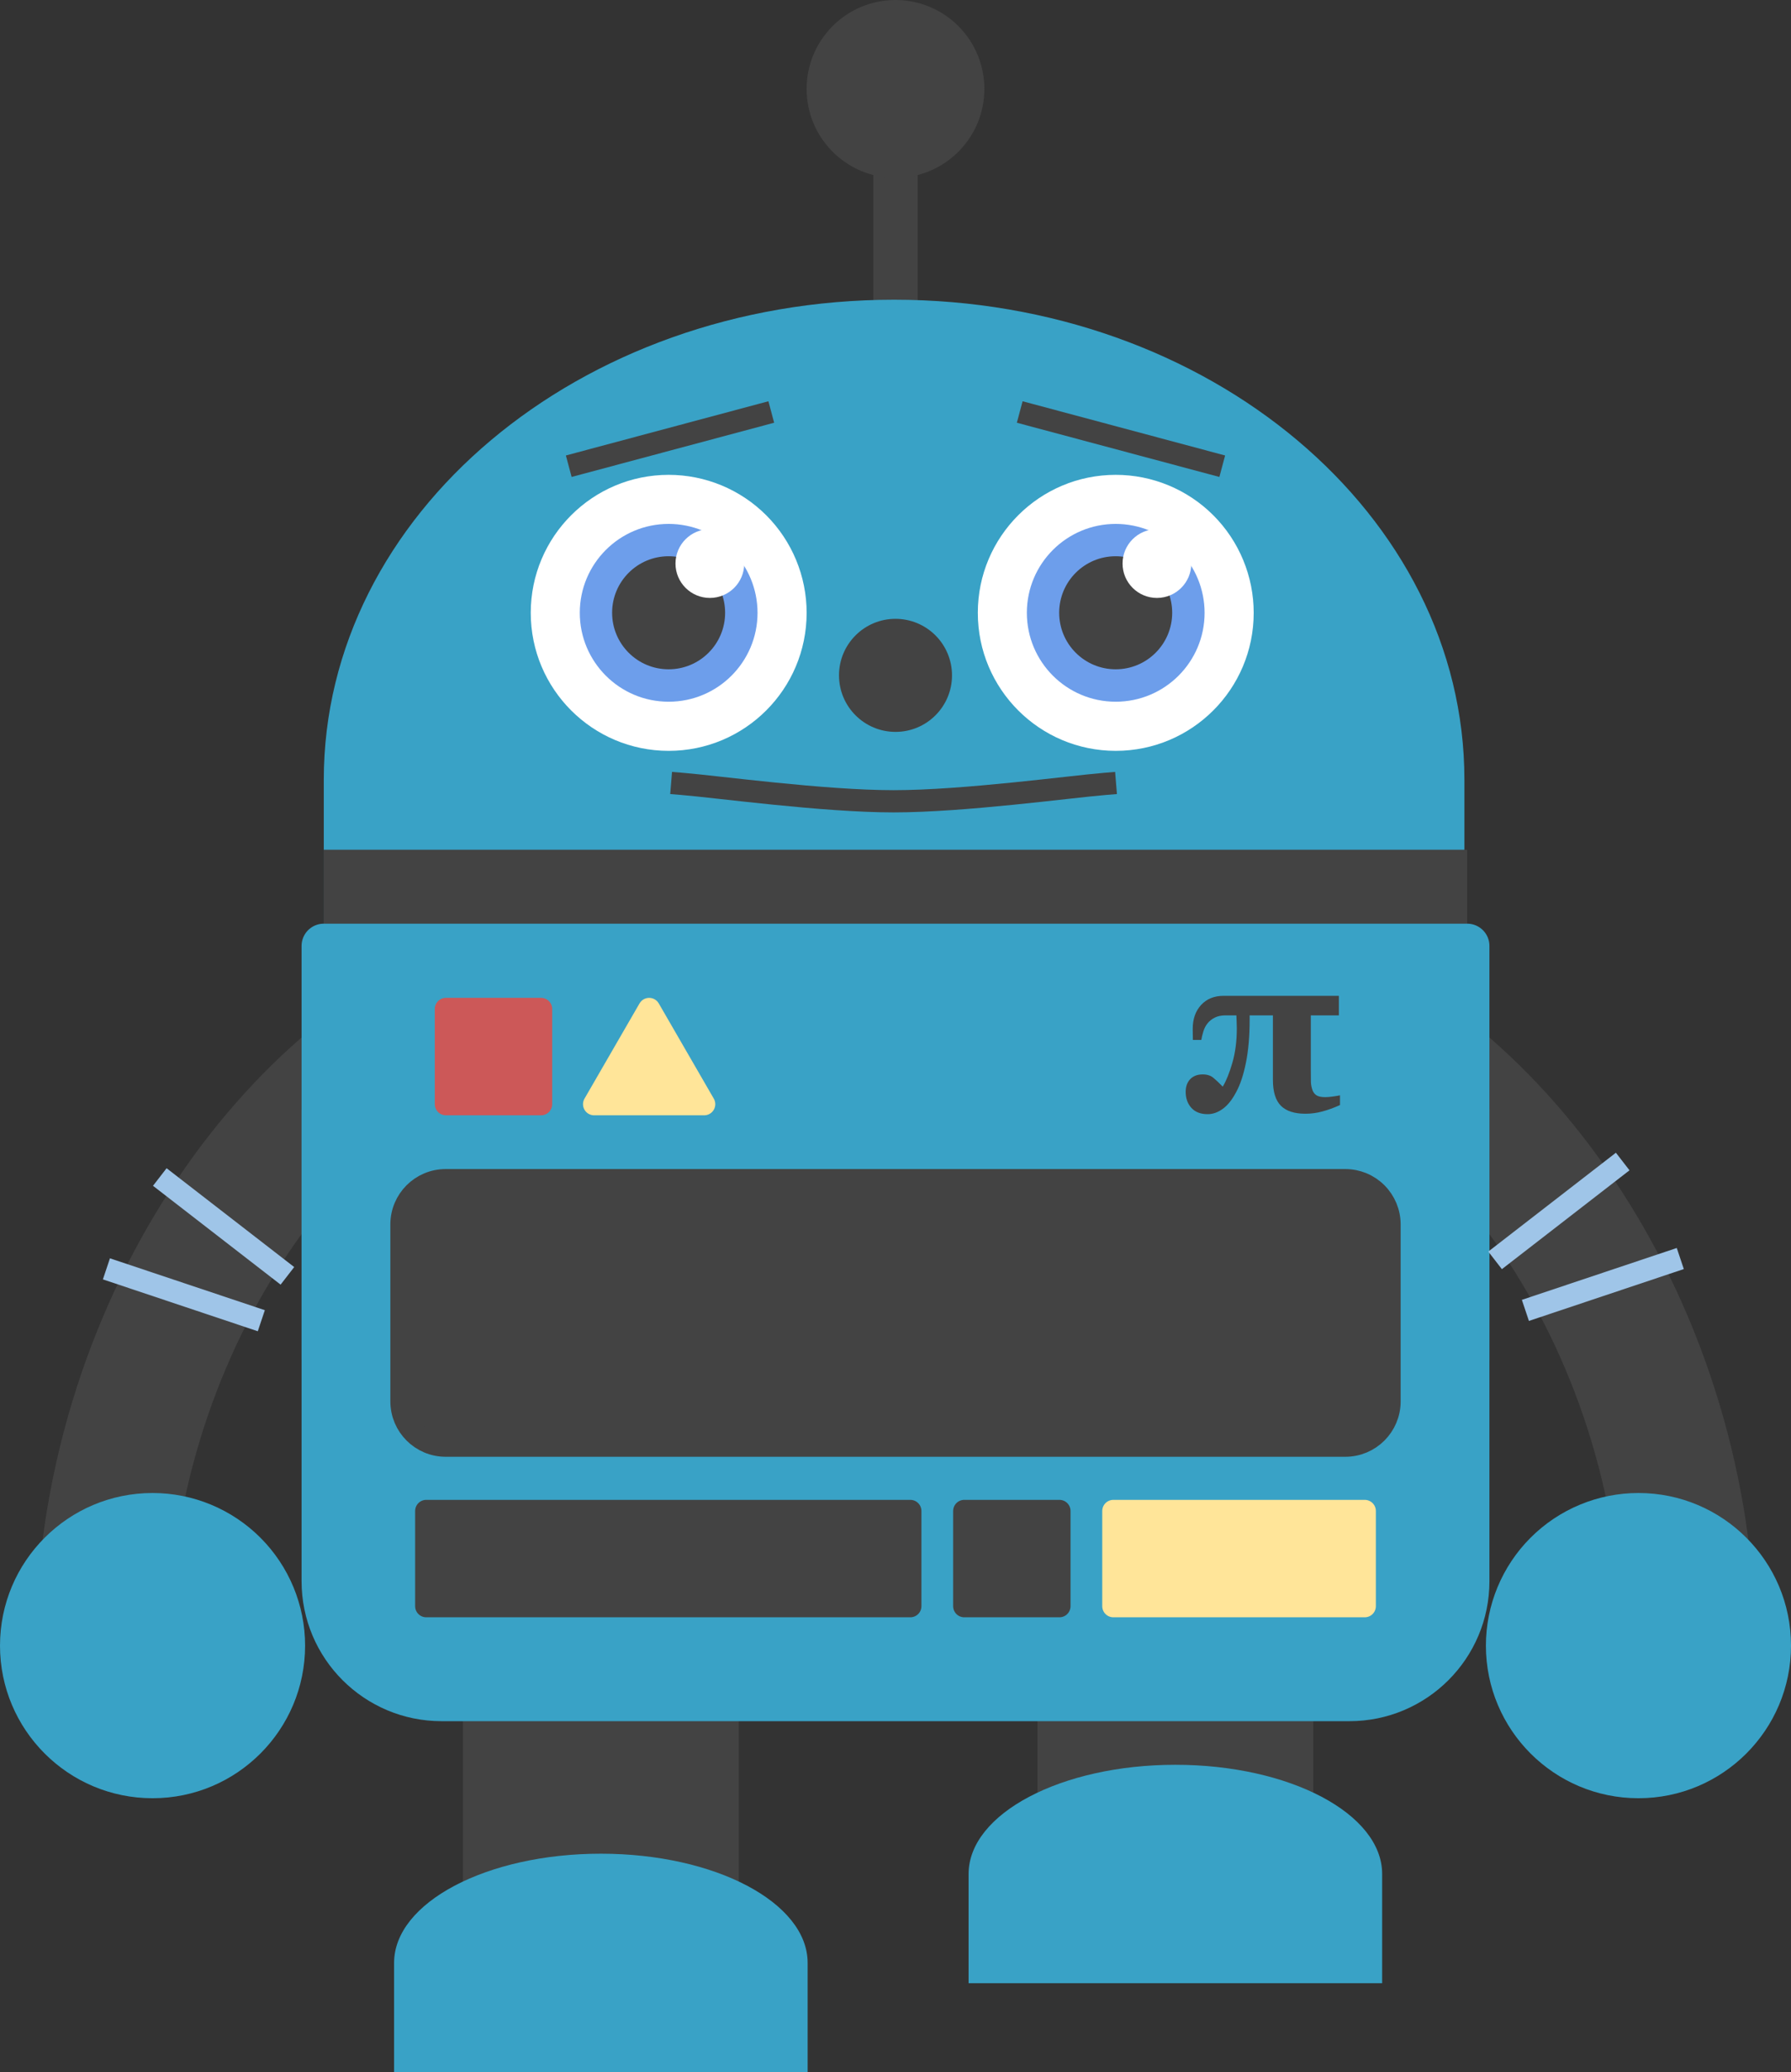 <?xml version="1.0" encoding="UTF-8" standalone="no"?>
<svg
   xmlns:dc="http://purl.org/dc/elements/1.1/"
   xmlns:cc="http://creativecommons.org/ns#"
   xmlns:rdf="http://www.w3.org/1999/02/22-rdf-syntax-ns#"
   xmlns:svg="http://www.w3.org/2000/svg"
   xmlns="http://www.w3.org/2000/svg"
   xmlns:sodipodi="http://sodipodi.sourceforge.net/DTD/sodipodi-0.dtd"
   xmlns:inkscape="http://www.inkscape.org/namespaces/inkscape"
   version="1.1"
   viewBox="0 0 322.446 372.898"
   stroke-miterlimit="10"
   id="svg127"
   sodipodi:docname="Ludolf - right leg up.svg"
   width="322.446"
   height="372.898"
   style="fill:none;stroke:none;stroke-linecap:square;stroke-miterlimit:10"
   inkscape:version="0.92.3 (2405546, 2018-03-11)">
  <rect x="0" y="0" width="322.446" height="372.898" fill="#333333" stroke="none"/>
  <defs
     id="defs131" />
  <sodipodi:namedview
     pagecolor="#ffffff"
     bordercolor="#666666"
     borderopacity="1"
     objecttolerance="10"
     gridtolerance="10"
     guidetolerance="10"
     inkscape:pageopacity="0"
     inkscape:pageshadow="2"
     inkscape:window-width="1920"
     inkscape:window-height="1018"
     id="namedview129"
     showgrid="false"
     inkscape:zoom="0.60970335"
     inkscape:cx="162.08902"
     inkscape:cy="186.51836"
     inkscape:window-x="-8"
     inkscape:window-y="-8"
     inkscape:window-maximized="1"
     inkscape:current-layer="svg127" />
  <clipPath
     id="p.0">
    <path
       d="M 0,0 H 339.648 V 387.074 H 0 Z"
       id="path2"
       inkscape:connector-curvature="0"
       style="clip-rule:nonzero" />
  </clipPath>
  <g
     clip-path="url(#p.0)"
     id="g125"
     transform="translate(-7.735,-7.157)">
    <path
       d="M 0,0 H 339.648 V 387.074 H 0 Z"
       id="path5"
       inkscape:connector-curvature="0"
       style="fill:#000000;fill-opacity:0;fill-rule:evenodd" />
    <path
       d="M 168.958,26.47 V 127.604"
       id="path7"
       inkscape:connector-curvature="0"
       style="fill:#000000;fill-opacity:0;fill-rule:evenodd" />
    <path
       d="M 168.958,26.47 V 127.604"
       id="path9"
       inkscape:connector-curvature="0"
       style="fill-rule:evenodd;stroke:#434343;stroke-width:8;stroke-linecap:butt;stroke-linejoin:round" />
    <path
       d="m 66.029,233.882 v -86.394 0 c 0,-47.714 45.97,-86.394 102.677,-86.394 56.707,0 102.677,38.68 102.677,86.394 v 86.394 z"
       id="path11"
       inkscape:connector-curvature="0"
       style="fill:#39a2c6;fill-rule:evenodd" />
    <path
       d="m 141.494,239.195 v 0 c 0,-15.168 12.296,-27.465 27.465,-27.465 v 0 c 7.284,0 14.27,2.894 19.42,8.044 5.151,5.151 8.044,12.136 8.044,19.42 v 0 c 0,15.168 -12.296,27.465 -27.465,27.465 v 0 c -15.168,0 -27.465,-12.296 -27.465,-27.465 z"
       id="path13"
       inkscape:connector-curvature="0"
       style="fill:#cfe2f3;fill-rule:evenodd" />
    <path
       d="m 311.824,304.499 c 0,-58.884 -35.717,-106.173 -71.433,-117.768 -35.717,-11.595 -71.433,12.506 -71.433,25.012"
       id="path15"
       inkscape:connector-curvature="0"
       style="fill:#000000;fill-opacity:0;fill-rule:evenodd" />
    <path
       d="m 311.824,304.499 c 0,-58.884 -35.717,-106.173 -71.433,-117.768 -35.717,-11.595 -71.433,12.506 -71.433,25.012"
       id="path17"
       inkscape:connector-curvature="0"
       style="fill-rule:evenodd;stroke:#434343;stroke-width:24;stroke-linecap:butt;stroke-linejoin:round" />
    <path
       d="m 26.092,304.499 c 0,-58.884 35.717,-106.173 71.433,-117.768 35.717,-11.595 71.433,12.506 71.433,25.012"
       id="path19"
       inkscape:connector-curvature="0"
       style="fill:#000000;fill-opacity:0;fill-rule:evenodd" />
    <path
       d="m 26.092,304.499 c 0,-58.884 35.717,-106.173 71.433,-117.768 35.717,-11.595 71.433,12.506 71.433,25.012"
       id="path21"
       inkscape:connector-curvature="0"
       style="fill-rule:evenodd;stroke:#434343;stroke-width:24;stroke-linecap:butt;stroke-linejoin:round" />
    <path
       d="m 194.512,278.627 h 49.669 v 74.457 h -49.669 z"
       id="path23"
       inkscape:connector-curvature="0"
       style="fill:#434343;fill-rule:evenodd" />
    <path
       d="M 91.079,278.627 H 140.748 V 353.084 H 91.079 Z"
       id="path25"
       inkscape:connector-curvature="0"
       style="fill:#434343;fill-rule:evenodd" />
    <path
       d="m 66.029,160.07 h 205.858 v 74.457 H 66.029 Z"
       id="path27"
       inkscape:connector-curvature="0"
       style="fill:#434343;fill-rule:evenodd" />
    <path
       d="m 66.029,177.381 h 205.858 v 74.457 H 66.029 Z"
       id="path29"
       inkscape:connector-curvature="0"
       style="fill:#39a2c6;fill-rule:evenodd" />
    <path
       d="m 66.029,177.381 h 205.858 v 74.457 H 66.029 Z"
       id="path31"
       inkscape:connector-curvature="0"
       style="fill-rule:evenodd;stroke:#39a2c6;stroke-width:8;stroke-linecap:butt;stroke-linejoin:round" />
    <path
       d="m 66.029,206.916 v 0 c 0,-11.707 9.49,-21.197 21.197,-21.197 H 250.69 c 5.622,0 11.013,2.233 14.989,6.209 3.975,3.975 6.209,9.367 6.209,14.989 V 291.703 c 0,11.707 -9.49,21.197 -21.197,21.197 H 87.226 c -11.707,0 -21.197,-9.49 -21.197,-21.197 z"
       id="path33"
       inkscape:connector-curvature="0"
       style="fill:#39a2c6;fill-rule:evenodd" />
    <path
       d="m 66.029,206.916 v 0 c 0,-11.707 9.49,-21.197 21.197,-21.197 H 250.69 c 5.622,0 11.013,2.233 14.989,6.209 3.975,3.975 6.209,9.367 6.209,14.989 V 291.703 c 0,11.707 -9.49,21.197 -21.197,21.197 H 87.226 c -11.707,0 -21.197,-9.49 -21.197,-21.197 z"
       id="path35"
       inkscape:connector-curvature="0"
       style="fill-rule:evenodd;stroke:#39a2c6;stroke-width:8;stroke-linecap:butt;stroke-linejoin:round" />
    <path
       d="m 183.777,117.444 v 0 c 0,-13.716 11.119,-24.835 24.835,-24.835 v 0 c 6.587,0 12.903,2.617 17.561,7.274 4.657,4.657 7.274,10.974 7.274,17.561 v 0 c 0,13.716 -11.119,24.835 -24.835,24.835 v 0 c -13.716,0 -24.835,-11.119 -24.835,-24.835 z"
       id="path37"
       inkscape:connector-curvature="0"
       style="fill:#ffffff;fill-rule:evenodd" />
    <path
       d="m 192.607,117.439 v 0 c 0,-8.837 7.163,-16 16,-16 v 0 c 4.243,0 8.313,1.686 11.314,4.686 3.001,3.001 4.686,7.07 4.686,11.314 v 0 c 0,8.837 -7.163,16 -16,16 v 0 c -8.837,0 -16,-7.163 -16,-16 z"
       id="path39"
       inkscape:connector-curvature="0"
       style="fill:#6d9eeb;fill-rule:evenodd" />
    <path
       d="m 198.425,117.43 v 0 c 0,-5.619 4.555,-10.173 10.173,-10.173 v 0 c 2.698,0 5.286,1.072 7.194,2.98 1.908,1.908 2.98,4.495 2.98,7.194 v 0 c 0,5.619 -4.555,10.173 -10.173,10.173 v 0 c -5.619,0 -10.173,-4.555 -10.173,-10.173 z"
       id="path41"
       inkscape:connector-curvature="0"
       style="fill:#434343;fill-rule:evenodd" />
    <path
       d="m 152.958,23.157 v 0 c 0,-8.837 7.163,-16 16,-16 v 0 c 4.243,0 8.313,1.686 11.314,4.686 3.001,3.001 4.686,7.07 4.686,11.314 v 0 c 0,8.837 -7.163,16 -16,16 v 0 c -8.837,0 -16,-7.163 -16,-16 z"
       id="path43"
       inkscape:connector-curvature="0"
       style="fill:#434343;fill-rule:evenodd" />
    <path
       d="m 193.255,81.816 32.598,8.724"
       id="path45"
       inkscape:connector-curvature="0"
       style="fill:#000000;fill-opacity:0;fill-rule:evenodd" />
    <path
       d="m 193.255,81.816 32.598,8.724"
       id="path47"
       inkscape:connector-curvature="0"
       style="fill-rule:evenodd;stroke:#434343;stroke-width:4;stroke-linecap:butt;stroke-linejoin:round" />
    <path
       d="m 78.685,380.055 v -19.654 0 c 0,-10.854 16.668,-19.654 37.228,-19.654 20.561,0 37.228,8.799 37.228,19.654 v 19.654 z"
       id="path49"
       inkscape:connector-curvature="0"
       style="fill:#39a2c6;fill-rule:evenodd" />
    <path
       d="m 182.118,364.055 v -19.654 0 c 0,-10.854 16.668,-19.654 37.228,-19.654 20.561,0 37.228,8.799 37.228,19.654 v 19.654 z"
       id="path51"
       inkscape:connector-curvature="0"
       style="fill:#39a2c6;fill-rule:evenodd" />
    <path
       d="m 144.662,81.816 -32.598,8.724"
       id="path53"
       inkscape:connector-curvature="0"
       style="fill:#000000;fill-opacity:0;fill-rule:evenodd" />
    <path
       d="m 144.662,81.816 -32.598,8.724"
       id="path55"
       inkscape:connector-curvature="0"
       style="fill-rule:evenodd;stroke:#434343;stroke-width:4;stroke-linecap:butt;stroke-linejoin:round" />
    <path
       d="m 7.735,303.302 v 0 c 0,-15.168 12.296,-27.465 27.465,-27.465 v 0 c 7.284,0 14.27,2.894 19.42,8.044 5.151,5.151 8.044,12.136 8.044,19.42 v 0 c 0,15.168 -12.296,27.465 -27.465,27.465 v 0 c -15.168,0 -27.465,-12.296 -27.465,-27.465 z"
       id="path57"
       inkscape:connector-curvature="0"
       style="fill:#39a2c6;fill-rule:evenodd" />
    <path
       d="m 15.919,314.672 v 0 c 0,-5.619 4.555,-10.173 10.173,-10.173 v 0 c 2.698,0 5.286,1.072 7.194,2.98 1.908,1.908 2.98,4.495 2.98,7.194 v 0 c 0,5.619 -4.555,10.173 -10.173,10.173 v 0 c -5.619,0 -10.173,-4.555 -10.173,-10.173 z"
       id="path59"
       inkscape:connector-curvature="0"
       style="fill:#39a2c6;fill-rule:evenodd" />
    <path
       d="m 330.181,303.302 v 0 c 0,-15.168 -12.296,-27.465 -27.465,-27.465 v 0 c -7.284,0 -14.27,2.894 -19.42,8.044 -5.151,5.151 -8.044,12.136 -8.044,19.42 v 0 c 0,15.168 12.296,27.465 27.465,27.465 v 0 c 15.168,0 27.465,-12.296 27.465,-27.465 z"
       id="path61"
       inkscape:connector-curvature="0"
       style="fill:#39a2c6;fill-rule:evenodd" />
    <path
       d="m 321.997,314.672 v 0 c 0,-5.619 -4.555,-10.173 -10.173,-10.173 v 0 c -2.698,0 -5.286,1.072 -7.194,2.98 -1.908,1.908 -2.98,4.495 -2.98,7.194 v 0 c 0,5.619 4.555,10.173 10.173,10.173 v 0 c 5.619,0 10.173,-4.555 10.173,-10.173 z"
       id="path63"
       inkscape:connector-curvature="0"
       style="fill:#39a2c6;fill-rule:evenodd" />
    <path
       d="m 52.885,244.197 -24.094,-8.063"
       id="path65"
       inkscape:connector-curvature="0"
       style="fill:#000000;fill-opacity:0;fill-rule:evenodd" />
    <path
       d="m 52.885,244.197 -24.094,-8.063"
       id="path67"
       inkscape:connector-curvature="0"
       style="fill-rule:evenodd;stroke:#9fc5e8;stroke-width:4;stroke-linecap:butt;stroke-linejoin:round" />
    <path
       d="M 57.897,235.534 38.086,220.196"
       id="path69"
       inkscape:connector-curvature="0"
       style="fill:#000000;fill-opacity:0;fill-rule:evenodd" />
    <path
       d="M 57.897,235.534 38.086,220.196"
       id="path71"
       inkscape:connector-curvature="0"
       style="fill-rule:evenodd;stroke:#9fc5e8;stroke-width:4;stroke-linecap:butt;stroke-linejoin:round" />
    <path
       d="m 284.259,242.339 24.094,-8.063"
       id="path73"
       inkscape:connector-curvature="0"
       style="fill:#000000;fill-opacity:0;fill-rule:evenodd" />
    <path
       d="m 284.259,242.339 24.094,-8.063"
       id="path75"
       inkscape:connector-curvature="0"
       style="fill-rule:evenodd;stroke:#9fc5e8;stroke-width:4;stroke-linecap:butt;stroke-linejoin:round" />
    <path
       d="m 278.488,232.747 19.811,-15.339"
       id="path77"
       inkscape:connector-curvature="0"
       style="fill:#000000;fill-opacity:0;fill-rule:evenodd" />
    <path
       d="m 278.488,232.747 19.811,-15.339"
       id="path79"
       inkscape:connector-curvature="0"
       style="fill-rule:evenodd;stroke:#9fc5e8;stroke-width:4;stroke-linecap:butt;stroke-linejoin:round" />
    <path
       d="m 80.013,227.502 v 0 c 0,-4.398 3.565,-7.963 7.963,-7.963 H 249.94 c 2.112,0 4.138,0.839 5.631,2.332 1.493,1.493 2.332,3.519 2.332,5.631 v 31.853 c 0,4.398 -3.565,7.963 -7.963,7.963 H 87.977 c -4.398,0 -7.963,-3.565 -7.963,-7.963 z"
       id="path81"
       inkscape:connector-curvature="0"
       style="fill:#434343;fill-rule:evenodd" />
    <path
       d="m 80.013,227.502 v 0 c 0,-4.398 3.565,-7.963 7.963,-7.963 H 249.94 c 2.112,0 4.138,0.839 5.631,2.332 1.493,1.493 2.332,3.519 2.332,5.631 v 31.853 c 0,4.398 -3.565,7.963 -7.963,7.963 H 87.977 c -4.398,0 -7.963,-3.565 -7.963,-7.963 z"
       id="path83"
       inkscape:connector-curvature="0"
       style="fill-rule:evenodd;stroke:#434343;stroke-width:4;stroke-linecap:butt;stroke-linejoin:round" />
    <path
       d="m 114.699,205.867 9.906,-17.134 9.906,17.134 z"
       id="path85"
       inkscape:connector-curvature="0"
       style="fill:#ffe599;fill-rule:evenodd" />
    <path
       d="m 114.699,205.867 9.906,-17.134 9.906,17.134 z"
       id="path87"
       inkscape:connector-curvature="0"
       style="fill-rule:evenodd;stroke:#ffe599;stroke-width:4;stroke-linecap:butt;stroke-linejoin:round" />
    <path
       d="m 88.013,188.732 h 17.134 v 17.134 H 88.013 Z"
       id="path89"
       inkscape:connector-curvature="0"
       style="fill:#cc5858;fill-rule:evenodd" />
    <path
       d="m 88.013,188.732 h 17.134 v 17.134 H 88.013 Z"
       id="path91"
       inkscape:connector-curvature="0"
       style="fill-rule:evenodd;stroke:#cc5858;stroke-width:4;stroke-linecap:butt;stroke-linejoin:round" />
    <path
       d="m 130.555,148.226 c 6.343,0.522 25.372,3.131 38.058,3.131 12.685,0 31.713,-2.609 38.055,-3.131"
       id="path93"
       inkscape:connector-curvature="0"
       style="fill:#000000;fill-opacity:0;fill-rule:evenodd" />
    <path
       d="m 130.555,148.226 c 6.343,0.522 25.372,3.131 38.058,3.131 12.685,0 31.713,-2.609 38.055,-3.131"
       id="path95"
       inkscape:connector-curvature="0"
       style="fill-rule:evenodd;stroke:#434343;stroke-width:4;stroke-linecap:butt;stroke-linejoin:round" />
    <path
       d="m 209.837,108.572 v 0 c 0,-3.418 2.771,-6.189 6.189,-6.189 v 0 c 1.641,0 3.216,0.652 4.376,1.813 1.161,1.161 1.813,2.735 1.813,4.376 v 0 c 0,3.418 -2.771,6.189 -6.189,6.189 v 0 c -3.418,0 -6.189,-2.771 -6.189,-6.189 z"
       id="path97"
       inkscape:connector-curvature="0"
       style="fill:#ffffff;fill-rule:evenodd" />
    <path
       d="m 103.289,117.444 v 0 c 0,-13.716 11.119,-24.835 24.835,-24.835 v 0 c 6.587,0 12.903,2.617 17.561,7.274 4.657,4.657 7.274,10.974 7.274,17.561 v 0 c 0,13.716 -11.119,24.835 -24.835,24.835 v 0 c -13.716,0 -24.835,-11.119 -24.835,-24.835 z"
       id="path99"
       inkscape:connector-curvature="0"
       style="fill:#ffffff;fill-rule:evenodd" />
    <path
       d="m 112.119,117.439 v 0 c 0,-8.837 7.163,-16 16,-16 v 0 c 4.243,0 8.313,1.686 11.314,4.686 3.001,3.001 4.686,7.07 4.686,11.314 v 0 c 0,8.837 -7.163,16 -16,16 v 0 c -8.837,0 -16,-7.163 -16,-16 z"
       id="path101"
       inkscape:connector-curvature="0"
       style="fill:#6d9eeb;fill-rule:evenodd" />
    <path
       d="m 117.937,117.43 v 0 c 0,-5.619 4.555,-10.173 10.173,-10.173 v 0 c 2.698,0 5.286,1.072 7.194,2.98 1.908,1.908 2.98,4.495 2.98,7.194 v 0 c 0,5.619 -4.555,10.173 -10.173,10.173 v 0 c -5.619,0 -10.173,-4.555 -10.173,-10.173 z"
       id="path103"
       inkscape:connector-curvature="0"
       style="fill:#434343;fill-rule:evenodd" />
    <path
       d="m 129.349,108.572 v 0 c 0,-3.418 2.771,-6.189 6.189,-6.189 v 0 c 1.641,0 3.216,0.652 4.376,1.813 1.161,1.161 1.813,2.735 1.813,4.376 v 0 c 0,3.418 -2.771,6.189 -6.189,6.189 v 0 c -3.418,0 -6.189,-2.771 -6.189,-6.189 z"
       id="path105"
       inkscape:connector-curvature="0"
       style="fill:#ffffff;fill-rule:evenodd" />
    <path
       d="m 181.337,279.071 h 17.134 v 17.134 h -17.134 z"
       id="path107"
       inkscape:connector-curvature="0"
       style="fill:#434343;fill-rule:evenodd" />
    <path
       d="m 181.337,279.071 h 17.134 v 17.134 h -17.134 z"
       id="path109"
       inkscape:connector-curvature="0"
       style="fill-rule:evenodd;stroke:#434343;stroke-width:4;stroke-linecap:butt;stroke-linejoin:round" />
    <path
       d="m 84.475,279.071 h 87.15 v 17.134 h -87.15 z"
       id="path111"
       inkscape:connector-curvature="0"
       style="fill:#434343;fill-rule:evenodd" />
    <path
       d="m 84.475,279.071 h 87.15 v 17.134 h -87.15 z"
       id="path113"
       inkscape:connector-curvature="0"
       style="fill-rule:evenodd;stroke:#434343;stroke-width:4;stroke-linecap:butt;stroke-linejoin:round" />
    <path
       d="m 208.18,279.071 h 45.26 v 17.134 h -45.26 z"
       id="path115"
       inkscape:connector-curvature="0"
       style="fill:#ffe599;fill-rule:evenodd" />
    <path
       d="m 208.18,279.071 h 45.26 v 17.134 h -45.26 z"
       id="path117"
       inkscape:connector-curvature="0"
       style="fill-rule:evenodd;stroke:#ffe599;stroke-width:4;stroke-linecap:butt;stroke-linejoin:round" />
    <path
       d="m 158.785,128.693 v 0 c 0,-5.619 4.555,-10.173 10.173,-10.173 v 0 c 2.698,0 5.286,1.072 7.194,2.98 1.908,1.908 2.98,4.495 2.98,7.194 v 0 c 0,5.619 -4.555,10.173 -10.173,10.173 v 0 c -5.619,0 -10.173,-4.555 -10.173,-10.173 z"
       id="path119"
       inkscape:connector-curvature="0"
       style="fill:#434343;fill-rule:evenodd" />
    <path
       d="m 212.015,157.063 h 39.969 v 32 H 212.015 Z"
       id="path121"
       inkscape:connector-curvature="0"
       style="fill:#000000;fill-opacity:0;fill-rule:evenodd" />
    <path
       d="m 248.984,206.023 q -1.703,0.766 -3.188,1.156 -1.469,0.406 -3.031,0.406 -2.984,0 -4.422,-1.438 -1.438,-1.438 -1.438,-4.672 v -11.594 h -4.188 v 0.797 q 0,4.453 -0.672,7.734 -0.656,3.281 -1.766,5.297 -1.078,2.047 -2.406,3 -1.312,0.953 -2.719,0.953 -1.891,0 -2.922,-1.125 -1.031,-1.141 -1.031,-2.891 0,-1.422 0.812,-2.281 0.828,-0.859 2.25,-0.859 1.203,0 1.938,0.625 0.75,0.625 1.672,1.578 0.938,-1.547 1.734,-4.297 0.797,-2.766 0.797,-6.172 0,-0.547 -0.031,-1.266 -0.031,-0.719 -0.047,-1.094 h -1.891 q -1.219,0 -2,0.406 -0.781,0.391 -1.297,1.031 -0.5,0.625 -0.75,1.438 -0.25,0.797 -0.375,1.547 h -1.516 q 0,-0.219 -0.016,-0.844 -0.016,-0.625 -0.016,-1.125 0,-2.688 1.516,-4.328 1.516,-1.641 4.047,-1.641 h 20.75 v 3.516 h -5.047 v 9.812 q 0,1.391 0.016,2.188 0.031,0.781 0.297,1.5 0.234,0.594 0.734,0.906 0.516,0.312 1.562,0.312 0.562,0 1.438,-0.125 0.875,-0.125 1.203,-0.203 z"
       id="path123"
       inkscape:connector-curvature="0"
       style="fill:#434343;fill-rule:nonzero" />
  </g>
</svg>
